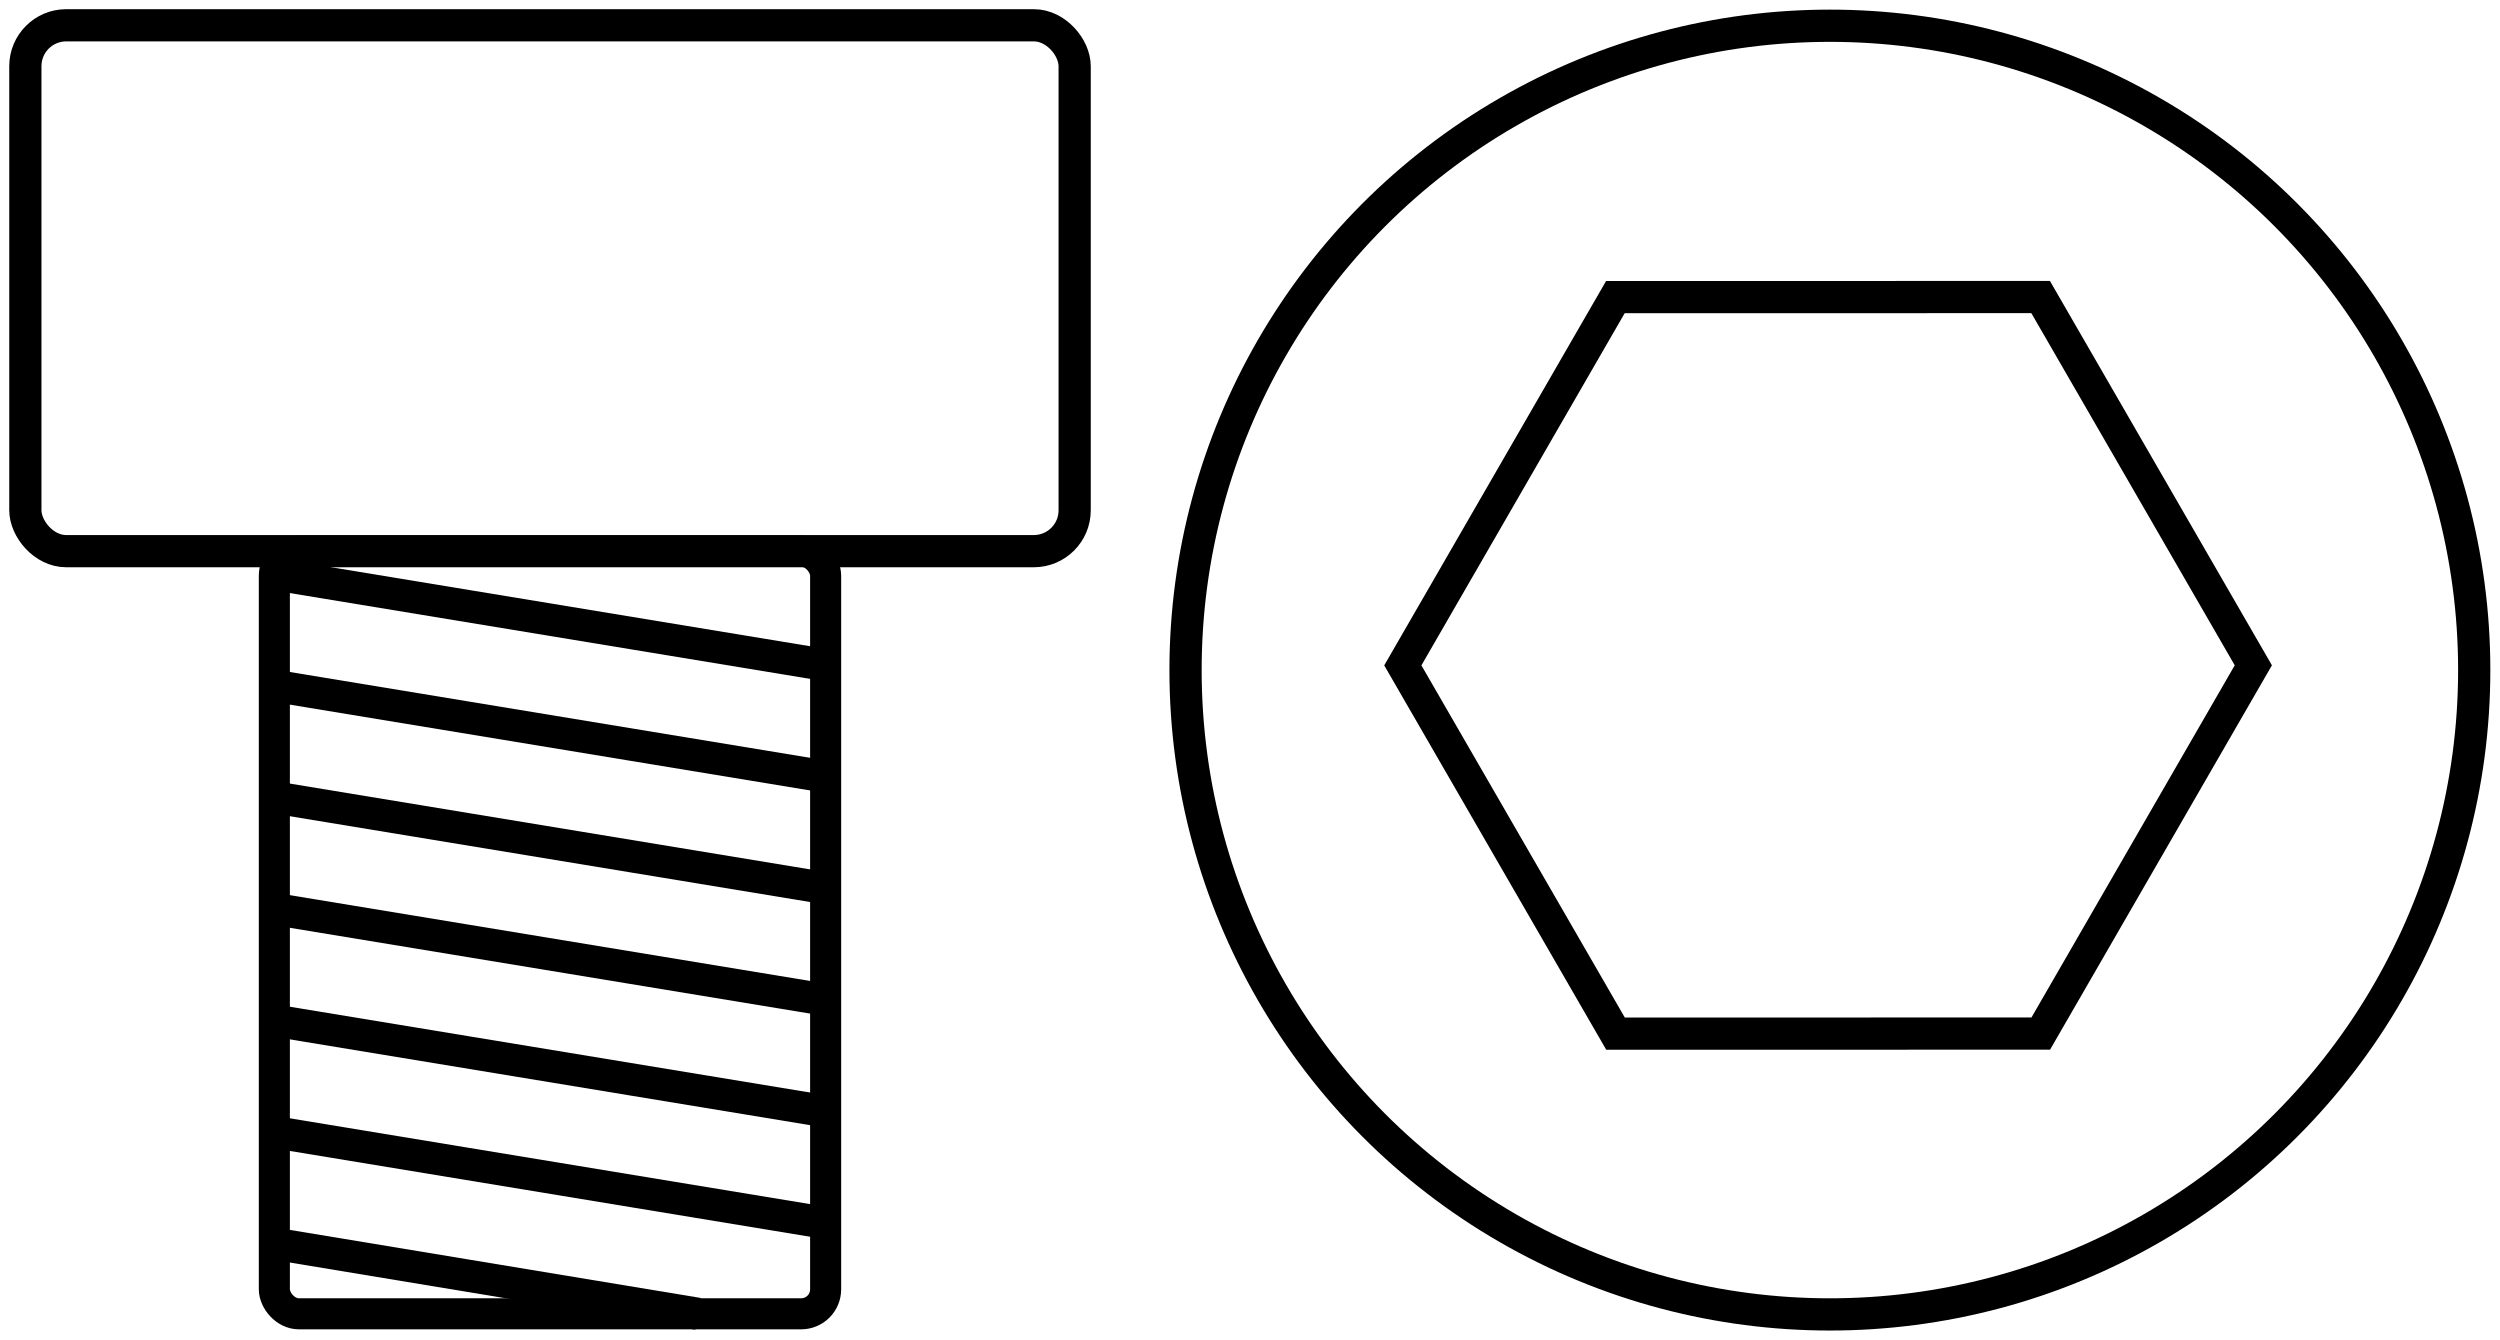 <?xml version="1.0" encoding="UTF-8" standalone="no"?>
<!-- Created with Inkscape (http://www.inkscape.org/) -->

<svg width="97mm" height="52mm" viewBox="0 0 97 52" version="1.1" id="svg1" inkscape:version="1.4 (e7c3feb1, 2024-10-09)" sodipodi:docname="din912.svg" xml:space="preserve" xmlns:inkscape="http://www.inkscape.org/namespaces/inkscape" xmlns:sodipodi="http://sodipodi.sourceforge.net/DTD/sodipodi-0.dtd" xmlns="http://www.w3.org/2000/svg" xmlns:svg="http://www.w3.org/2000/svg"><sodipodi:namedview id="namedview1" pagecolor="#ffffff" bordercolor="#999999" borderopacity="1" inkscape:showpageshadow="0" inkscape:pageopacity="0" inkscape:pagecheckerboard="0" inkscape:deskcolor="#d1d1d1" inkscape:document-units="mm" inkscape:zoom="1.9705667" inkscape:cx="186.49458" inkscape:cy="92.866687" inkscape:window-width="1920" inkscape:window-height="1027" inkscape:window-x="1920" inkscape:window-y="25" inkscape:window-maximized="0" inkscape:current-layer="layer1" showguides="true"><sodipodi:guide position="70,26" orientation="0,1" id="guide5" inkscape:locked="false" inkscape:label="" inkscape:color="rgb(0,134,229)" /><sodipodi:guide position="71,27" orientation="-1,0" id="guide6" inkscape:locked="false" inkscape:label="" inkscape:color="rgb(0,134,229)" /><sodipodi:guide position="21.359,31.594" orientation="-1,0" id="guide7" inkscape:locked="false" inkscape:label="" inkscape:color="rgb(0,134,229)" /></sodipodi:namedview><defs id="defs1" /><g inkscape:label="Layer 1" inkscape:groupmode="layer" id="layer1" transform="translate(-66.797,-42.543)"><g id="g137" transform="matrix(0.983,0,0,0.983,-80.663,-122.017)" style="stroke-width:1.271;stroke-dasharray:none;fill:none"><rect style="opacity:1;fill:none;stroke:#000000;stroke-width:1.226;stroke-linecap:round;stroke-dasharray:none" id="rect126" width="21.76" height="30.102" x="160.839" y="189.161" ry="0.967" /><rect style="opacity:1;fill:none;stroke:#000000;stroke-width:1.271;stroke-linecap:round;stroke-dasharray:none" id="rect127" width="41.417" height="20.757" x="151.011" y="168.404" ry="1.613" /><path style="fill:none;stroke:#000000;stroke-width:1.271;stroke-linecap:butt;stroke-linejoin:miter;stroke-dasharray:none;stroke-opacity:1" d="m 160.839,190.07 21.76,3.589" id="path131" /><path style="fill:none;stroke:#000000;stroke-width:1.271;stroke-linecap:butt;stroke-linejoin:miter;stroke-dasharray:none;stroke-opacity:1" d="m 160.839,194.474 21.76,3.589" id="path132" /><path style="fill:none;stroke:#000000;stroke-width:1.271;stroke-linecap:butt;stroke-linejoin:miter;stroke-dasharray:none;stroke-opacity:1" d="m 160.839,198.878 21.76,3.589" id="path133" /><path style="fill:none;stroke:#000000;stroke-width:1.271;stroke-linecap:butt;stroke-linejoin:miter;stroke-dasharray:none;stroke-opacity:1" d="m 160.839,203.282 21.76,3.589" id="path134" /><path style="fill:none;stroke:#000000;stroke-width:1.271;stroke-linecap:butt;stroke-linejoin:miter;stroke-dasharray:none;stroke-opacity:1" d="m 160.839,207.686 21.76,3.589" id="path135" /><path style="fill:none;stroke:#000000;stroke-width:1.271;stroke-linecap:butt;stroke-linejoin:miter;stroke-dasharray:none;stroke-opacity:1" d="m 160.839,212.09 21.76,3.589" id="path136" /><path style="fill:none;stroke:#000000;stroke-width:1.271;stroke-linecap:butt;stroke-linejoin:miter;stroke-dasharray:none;stroke-opacity:1" d="m 160.839,216.494 16.719,2.769" id="path137" sodipodi:nodetypes="cc" /></g><g id="g138" transform="matrix(1.077,0,0,1.077,-76.784,-69.022)" style="fill:none;stroke-width:1.161;stroke-dasharray:none"><circle style="opacity:1;fill:none;stroke:#000000;stroke-width:1.161;stroke-linecap:round;stroke-dasharray:none" id="circle137" cx="199.239" cy="127.729" r="23.213" /><path sodipodi:type="star" style="opacity:1;fill:none;stroke:#000000;stroke-width:0.988;stroke-linecap:round;stroke-dasharray:none" id="path138" inkscape:flatsided="true" sodipodi:sides="6" sodipodi:cx="245.42937" sodipodi:cy="125.3276" sodipodi:r1="13.046428" sodipodi:r2="11.298538" sodipodi:arg1="1.5707963" sodipodi:arg2="2.0943951" inkscape:rounded="0" inkscape:randomized="0" d="m 245.429,138.374 -11.299,-6.523 0,-13.046 11.299,-6.523 11.299,6.523 1e-5,13.046 z" transform="matrix(1.017,0.587,-0.587,1.017,23.14,-143.967)" /></g></g></svg>

